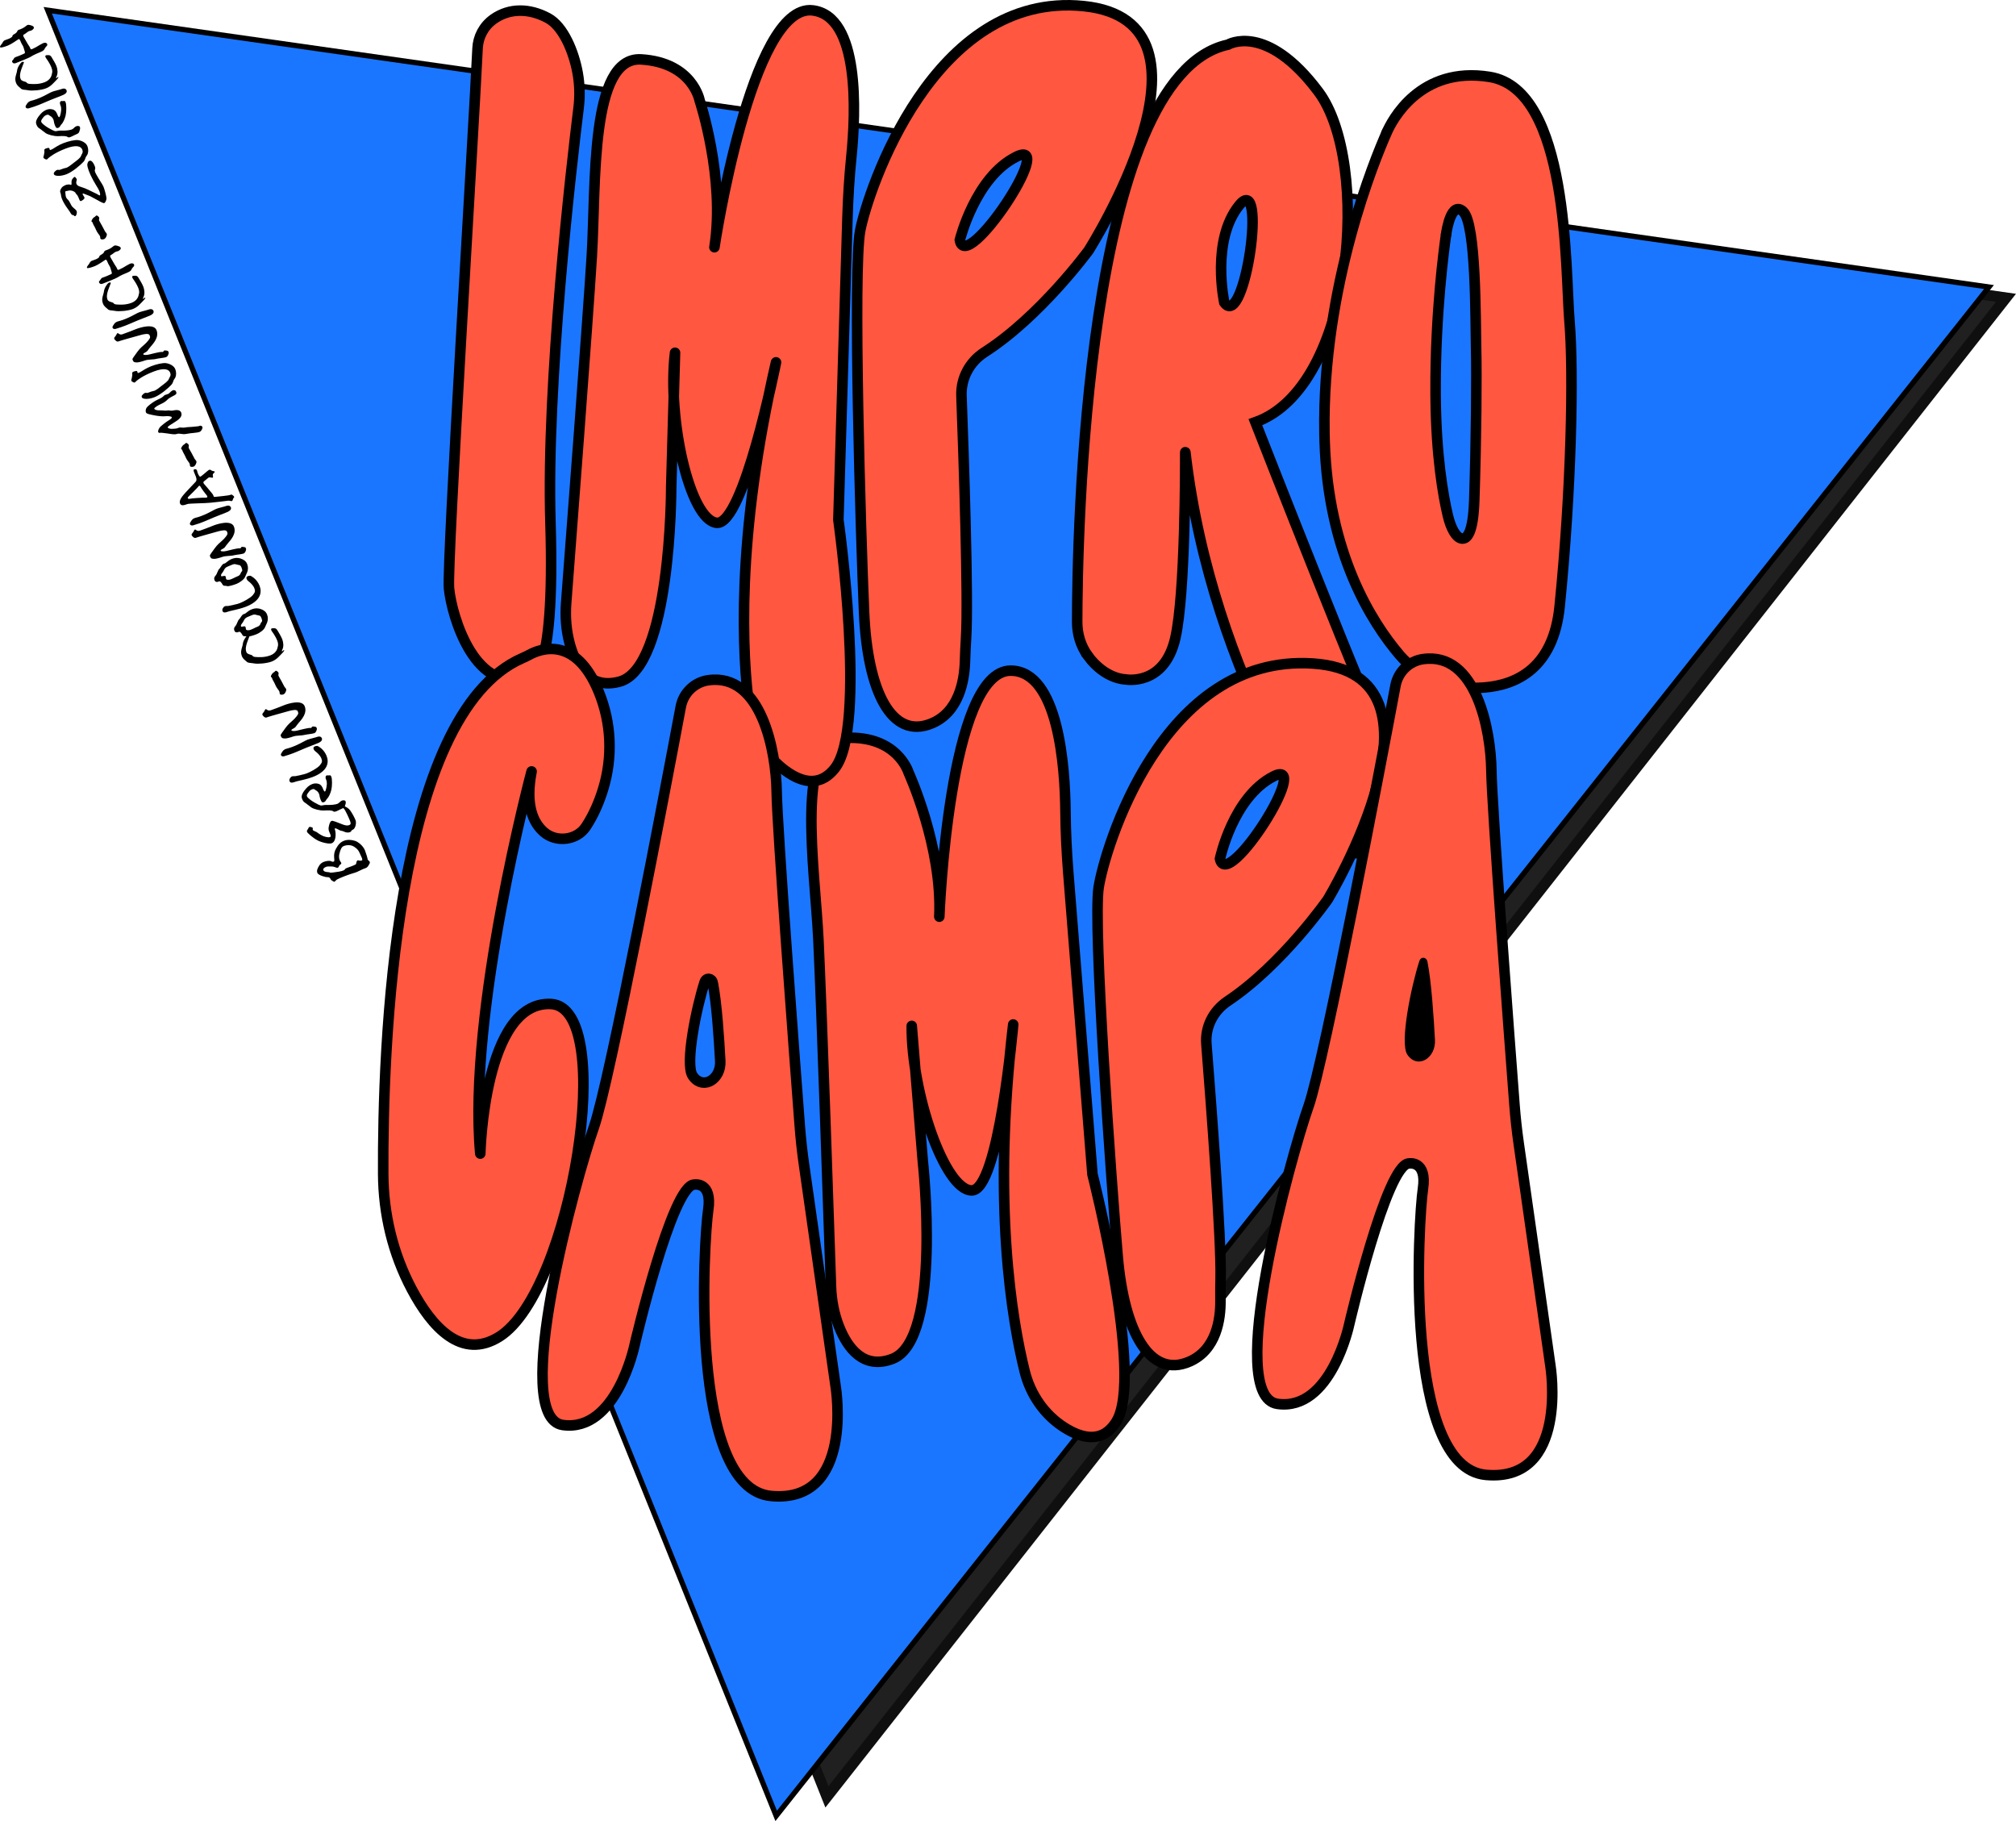 <?xml version="1.0" encoding="UTF-8"?><svg id="Capa_2" xmlns="http://www.w3.org/2000/svg" width="780.89" height="705.33" viewBox="0 0 780.89 705.33"><defs><style>.cls-1{fill:#202020;stroke:#0f0f0f;stroke-width:4.17px;}.cls-1,.cls-2,.cls-3,.cls-4{stroke-miterlimit:10;}.cls-5,.cls-6{stroke-width:0px;}.cls-5,.cls-2{fill:#1b76ff;}.cls-7{stroke-linecap:round;stroke-linejoin:round;}.cls-7,.cls-2,.cls-3,.cls-4{stroke:#000;}.cls-7,.cls-2,.cls-4{stroke-width:4.08px;}.cls-7,.cls-4{fill:#ff5740;}.cls-3{fill:none;stroke-width:2.04px;}</style></defs><g id="Capa_1-2"><polygon class="cls-1" points="320.31 695.95 183.86 353.64 47.41 11.32 412.21 63.34 777.01 115.35 548.66 405.65 320.31 695.95"/><polygon class="cls-5" points="300.65 703.32 159.57 353.64 18.49 3.96 394.45 57.56 770.42 111.17 535.53 407.24 300.65 703.32"/><polygon class="cls-3" points="300.65 703.32 159.57 353.64 18.49 3.96 394.45 57.56 770.42 111.17 535.53 407.24 300.65 703.32"/><path class="cls-7" d="m357.45,449.8s7.67,68.99-11.71,76.48c-11.3,4.37-17.49-4.32-20.68-12.32-2-5.01-3-10.35-3.18-15.73-.71-21.34-3.68-109.88-4.88-134.46-1.37-28.02-9.32-77.04,10.64-77.98,19.97-.94,24.26,13.36,24.26,13.36,0,0,13.21,28.72,11.94,55.89,0,0,3.65-95.55,27.72-95.29,18.49.2,20.99,37.41,21.15,54.67.08,7.92.47,15.84,1.1,23.74l9.35,116.67s20,78.33,9.26,95.73c-5.37,8.7-13.44,6.59-20.17,2.32-7.78-4.94-13.13-12.84-15.34-21.72-4.86-19.52-12.67-64.85-4.45-134.36,0,0-5.55,64.34-16.07,64.27-10.52-.07-23.46-37.97-23.23-63.73l4.29,52.48Z"/><path class="cls-7" d="m191.14,7.43c-3.81,2.69-5.96,6.91-6.16,11.31-1.42,30.6-11.94,199.43-11.06,209.09.97,10.61,10.31,42.75,31.57,33.9,0,0,9.67,3.54,7.73-59.26-1.67-54.16,8.17-138.59,10.91-160.78.55-4.48.43-9.01-.38-13.46-1.45-8.04-5.47-17.98-11.5-21.22-7.19-3.87-14.9-3.99-21.12.41Z"/><path class="cls-7" d="m259.98,189.26s.04,69.4-20.04,74.76c-11.72,3.12-16.91-6.18-19.2-14.48-1.43-5.2-1.85-10.61-1.44-15.98,1.64-21.29,8.41-109.62,9.92-134.19,1.71-28-.81-77.59,19.14-76.36,19.95,1.22,22.64,15.89,22.64,15.89,0,0,9.98,29.98,5.73,56.85,0,0,14.12-94.59,38.03-91.73,18.36,2.19,16.75,39.45,15.02,56.63-.8,7.89-1.28,15.8-1.52,23.72l-3.52,116.98s11.27,80.03-1.31,96.16c-6.29,8.07-14.08,5.1-20.31.13-7.19-5.75-11.64-14.18-12.87-23.25-2.69-19.93-5.47-65.83,10.34-134.05,0,0-12.58,63.36-23.03,62.15-10.45-1.21-19.15-40.27-16.09-65.86l-1.5,52.63Z"/><path class="cls-7" d="m374.21,247c-.2,3.09-.33,6.18-.43,9.28-.23,7.25-2.27,19.54-12.96,23.93-15.55,6.39-24.8-12.57-26.12-42.91-1.32-30.34-4.39-132.86-1.51-147.97,2.87-15.11,28.21-92.87,86.55-86.97,58.34,5.9,1.95,94.62,1.95,94.62,0,0-18.71,25.59-40.33,39.44-5.88,3.76-9.19,10.19-8.94,16.89.9,24.28,2.74,78.85,1.79,93.7Z"/><path class="cls-2" d="m371.79,92.96s5.97-24.44,21.96-32.29c15.99-7.85-19.77,46.08-21.96,32.29Z"/><path class="cls-4" d="m421.45,254.09c-2.84-3.82-4.21-8.48-4.21-13.2.03-30.56,2.59-211.39,58.39-223.59,0,0,14.79-8.9,35.1,18.27,20.31,27.17,13.95,114.31-24.46,127.96,0,0,46.62,119.08,49.98,122.74,3.35,3.66,14.04,30.55,6.35,39.58-7.69,9.03-25.1,2.85-25.1,2.85,0,0-48.01-64.12-58.35-153.53,0-.04-.06-.04-.06,0,.02,5.71.06,54.68-3.8,71.84-4.28,19.04-19.36,16.13-19.36,16.13,0,0-7.76.02-14.49-9.04Z"/><path class="cls-2" d="m474.22,117.17s-5.23-24.05,5.79-37.67c11.02-13.62,2.18,48.9-5.79,37.67Z"/><path class="cls-7" d="m537.1,51.42c-.4.95.42-.94,0,0h0Z"/><path class="cls-7" d="m577.04,29.79c-27.01-4.38-37.94,16.94-39.94,21.63.42-.94-.4.95,0,0-4.37,9.85-25.05,59.58-24.08,116.45.02,1.05.04,2.11.08,3.17,1.35,43.22,18.06,69.77,29.07,82.68,7.37,8.64,19.6,13.56,32.51,12.58,12.96-.98,27.05-7.69,29.44-31.43,4.59-45.58,5.49-90.59,3.81-110.5-1.68-19.92-.01-89.58-30.89-94.58Zm-5.28,104.92c.26,10.79.08,34.86-.71,58.99-.41,12.57-2.74,15.22-4.88,14.88-2.13-.34-4.15-3.8-5.36-8.92-1.81-7.66-4.54-23.02-4.73-46.28,0-.57,0-1.14-.01-1.7-.12-30.56,3.34-55.84,4.06-60.82.33-2.38,2.15-13.07,6.61-8.92,5.09,4.75,4.76,41.99,5.02,52.78Z"/><path class="cls-7" d="m560.13,90.84c-.07.48.07-.48,0,0h0Z"/><path class="cls-7" d="m472.8,494.85c-.08,2.99-.08,5.99-.06,8.98.06,7.01-1.5,18.95-12,23.53-15.28,6.65-25.28-11.39-27.8-40.68-2.52-29.29-9.65-128.29-7.38-142.98,2.27-14.69,24.51-90.63,83.03-86.71,58.53,3.91,5.7,91.4,5.7,91.4,0,0-17.68,25.31-38.73,39.35-5.72,3.82-8.78,10.13-8.27,16.6,1.86,23.44,5.86,76.13,5.5,90.51Z"/><path class="cls-2" d="m472.55,332.62s5-23.81,20.66-31.88c15.66-8.08-17.93,45.14-20.66,31.88Z"/><path class="cls-7" d="m274.34,263.46c-5.39.78-9.64,4.94-10.64,10.25-5.58,29.81-27.54,145.46-33.68,162.92-6.82,19.36-32.72,112.43-12.01,115.3,20.71,2.87,27.75-30.77,27.75-30.77,0,0,14.5-62.37,23.19-62.37,0,0,7.04-1.23,5.38,9.85-1.66,11.08-7.87,107.92,24.44,110.79,32.3,2.87,24.94-42.25,24.94-42.25l-12.29-86.18c-.71-4.95-1.25-9.92-1.63-14.9-2.03-26.59-8.76-115.42-8.95-129.54-.2-15.28-5.83-46.1-26.5-43.09Z"/><path class="cls-2" d="m276.09,380.69c-.4-1.95-2.54-2.15-3.15-.29-3.08,9.43-7.71,31.67-4.67,36.22.14.21.28.4.43.59,3.95,4.88,10.66.66,10.29-6.28-.45-8.52-1.4-22.77-2.91-30.23Z"/><path class="cls-7" d="m551.18,255.28c-5.39.78-9.64,4.94-10.64,10.25-5.58,29.81-27.54,145.46-33.68,162.92-6.82,19.36-32.72,112.43-12.01,115.3,20.71,2.87,27.75-30.77,27.75-30.77,0,0,14.5-62.37,23.19-62.37,0,0,7.04-1.23,5.38,9.85-1.66,11.08-7.87,107.92,24.44,110.79,32.3,2.87,24.94-42.25,24.94-42.25l-12.29-86.18c-.71-4.95-1.25-9.92-1.63-14.9-2.03-26.59-8.76-115.42-8.95-129.54-.2-15.28-5.83-46.1-26.5-43.09Z"/><path class="cls-6" d="m552.93,372.52c-.4-1.95-2.54-2.15-3.15-.29-3.08,9.43-7.71,31.67-4.67,36.22.14.21.28.4.43.59,3.95,4.88,10.66.66,10.29-6.28-.45-8.52-1.4-22.77-2.91-30.23Z"/><path class="cls-7" d="m186.04,446.81s1.36-59.15,27.33-57.95c25.98,1.2,8.08,111.09-19.88,128.81-14.68,9.3-26.27-3.77-33.98-18.28-7.39-13.91-11-29.25-11.08-44.74-.23-47.51,3.78-177.94,53.93-199.75.91-.4,1.81-.81,2.68-1.29,3.82-2.11,17.78-7.86,26.87,14.3,4.95,12.07,5.51,25.36,1.69,37.78-1.48,4.81-3.61,9.91-6.66,14.52-3.47,5.23-11.35,6.28-16.23,2.1-4.19-3.59-7.36-10.44-4.8-23.52,0,0-24.85,93.15-19.88,148.01Z"/><path class="cls-6" d="m137.53,325.67c1.35.45,3.22,2.06,3.84,3.73.59,1.68.94,2.73.97,3.07.02.31.2.76.49.89.29.13.61.67.33,1.09-.26.38-.59,1.55-1.75,1.86-1.12.29-2.66,1.38-4.31,1.81-1.68.44-5.78,2.02-6.6,2.55-.79.52-.77,1.1-1.36.73-.56-.37-.82-.41-1.07-.87-.24-.53-.58-.85-1.25-.8-.63.07-3.51-.69-3.88-1.63-.37-.94.06-1.69.54-2.57.48-.88,1.13-1.41,1.94-1.72.81-.31,2.22-.58,2.84-.23.62.35,1.31.26,1.25-.48-.04-.71-.43-2.48.6-4.33,1-1.84,1.86-2.63,3.17-3.14,1.31-.51,2.91-.39,4.26.06Zm-6.05,4.91c-.42,1.73.12,2.84.59,3.42.48.61-.48.88-.67,1.27-.2.36-.19.66-.6.82-.42.16-1.12-.47-2.33-.49-1.21-.02-1.67-.05-2.21.16-.57.22-1.21.68-1.04,1.2.29,1,2.22.74,2.48.95.21.2,1.79,0,3.6-.31,1.83-.33,2.19-.64,2.41-1.04.23-.37,1.69-.69,3.16-1.33,1.51-.62.9-.59,1.27-1.5.35-.94.57-.29,1.71-.38,1.1-.08,0-1.59-.58-3.04s-1.98-2.4-2.83-2.73c-.87-.36-2.26-.31-3.18.05-.93.36-1.33,1.17-1.77,2.94Z"/><path class="cls-6" d="m135.65,313.89c.67.92,1.65,2.7,2.06,3.75.42,1.05,0,3.23-1.02,3.7-1.03.43-.22.75-1.48,1.06-1.24.27-2.25-.56-2.81-.58-.53-.04-1-.34-1.6-.66-.6-.29-1.33-.67-1.08.14.27.76.37,1.91.2,3.05-.2,1.15-.61,1.94-1.48,2.27-.9.35-3.75-.25-5.48-1.15-1.7-.91-3.86-2.81-4.04-3.27-.18-.45.19-.84.38-1.12.18-.24.31-.71.51-.79.21-.08,1.21.09,1.33.39.12.3-.22.67.17.94.42.29,1.28.55,1.74.93.42.36,1.69,1.15,2.52,1.42.86.26,1.78.42,2.2.26s.51-.44-.11-1.76c-.62-1.32-.37-1.91-.21-2.73.2-.81.55-2.02,1.45-1.81.9.17,3.76,1.43,4.46,1.61.68.15,1.19.31,1.9.03s.69-.69.3-1.68c-.38-.96-1.75-4.08-2.36-4.68-.64-.58-.5-1.27.13-.99.67.3,1.67.74,2.31,1.68Z"/><path class="cls-6" d="m128.34,300.84c.36.91.34,3.66,0,5.07-.32,1.45-1.15,3.02-1.59,3.39-.45.35-.47,1.08-1.25,1.38-.81.31-1.01-.2-1.39-1.17-.38-.96-.25-1.33-.55-2.08-.28-.72-.87-1.16-1.35-1.42-.5-.29-.54-.59-1.35-.28-.78.3-1.01.67-1.48,1.3-.47.64-.66.95-.46,1.46.2.51,1.79,1.74,2.84,2.31,1.08.56,2.2,1.3,2.88,1.18.67-.12,1.21-.26,2.43-.21,1.25.04,2.87-.14,3.62-.43.72-.28,1.08-1.01,1.71-1.25.6-.23,1.28-.15,1.44.24.15.39.11.79-.07,1.31-.17.52-.15,1.1-1.26,1.53-1.14.44-2.75,1.58-3.35,1.12-.58-.51-1.9-.45-3.62-.37-1.73.08-4.14-.62-4.94-1.18-.79-.53-1.96-1.57-2.58-1.92-.59-.36-.84-1-1.07-1.57-.46-1.18.62-2.71,1.57-3.8.92-1.08,1.78-1.52,2.61-1.84.87-.33,2.02-.19,2.67.15.65.34,1.05,1.09,1.27,1.66.23.57.68,1.82,1.07.7.4-1.16.7-3.02.19-4.14-.51-1.12-.06-1.82.62-1.66.7.11,1.02-.39,1.37.51Z"/><path class="cls-6" d="m123.24,289.05c.48.26,2.3,1.3,3.28,3.77.97,2.47.54,5.84-5.4,8.13-2.27.88-5.51,1.47-6.22,1.68-.72.17-2.31,1.03-2.72,0-.18-.45-.06-.85.11-1.12.14-.26.4-.64.82-.8.42-.16,1.17,0,1.66-.16.46-.14,2.79-.52,4.07-1.02,1.25-.48,4.03-1.91,5.04-3.1.98-1.18.99-1.67.58-2.73-.42-1.05-1.54-2.15-2.3-2.69-.73-.55-.89-1.22-.64-1.63.29-.39,1.24-.62,1.72-.35Z"/><path class="cls-6" d="m123.22,285.31c.62-.17,1.22.05,1.44.59.21.54.16,1.36-2.02,2.13-2.16.8-6.31,2.51-7.83,3.2-1.5.65-4.27,1.58-4.81,1.69-.56.15-1.03-.09-1.15-.39-.2-.51.27-.97.54-1.43.27-.45.83-.95,1.69-1.14.85-.19,2.9-.85,5.02-1.94,2.09-1.09,2.73-1.54,4.15-1.88,1.4-.37,2.33-.62,2.97-.84Z"/><path class="cls-6" d="m104.9,275.09c1.23-.47,3.38-1.2,5-1.9,1.63-.67,7.05-2.38,8.12.34,1.08,2.74-1.23,5.17-2.34,6.46-1.11,1.3-1.08,1.63-1.7,1.98-.65.36-1.21.61-1.09.91.12.3,1.27.34,2.2.09.9-.25,4.15-1.01,4.69-1.02.54-.03.85.16.98-.31.17-.45.99-.21,1.34-.17.37.07.47.23.61.6.15.39-.25,1.63-.97,1.9-.72.28-2.93.44-3.83.68-.92.28-3,.15-4.34.6-1.33.48-2.65.78-3.07.77-.46-.03-1.29.05-1.54-.59-.19-.48-.57-.48.24-1.58.78-1.07,1.93-2.8,2.9-3.66.94-.85,1.98-1.7,2.71-2.65.75-.98.88-1.18.53-2.05-.33-.84-2.01-.47-3.38-.12-1.33.38-7.45,2.05-8.2,2.34-.72.28-.97.34-1.48-.09-.49-.47-1-.87-.36-1.53.62-.69.66-1.3.99-1.42.33-.13.79.88,1.99.41Z"/><path class="cls-6" d="m107.88,260.54c.14.36-.15.85,0,1.22.15.39,1.05,1.78,1.14,2.03.11.27,1.01,1.87,1.11,2.11.11.27.53.56.71,1.01.19.48-.37,1.78-1.06,2.04-.66.25-1.31.09-1.41-.18-.09-.24-.01-.9-.33-1.26-.29-.38-1.02-1.38-1.23-1.89-.2-.51-.86-1.82-1.1-2.18-.23-.33-.42-1.23-.55-1.14-.11.08-.29-.13-.22-.47.08-.31.62-1.21,1.01-1.36.39-.15.6-.58.87-.68.24-.09.93.44,1.06.77Z"/><path class="cls-6" d="m96.68,246.28c-.14.51-.96,2.28-1.27,3.58-.31,1.3-.24,2,.03,2.7.26.66.98.84,1.8,1.08.81.21.43.74,1.74.82,1.31.09,3.5.24,5.8-.65,2.33-.9,2.69-2.71,2.77-3.19.12-.5.38-1.12-.16-2.51-.53-1.36-1.56-2.91-2.05-3.55s-.42-1.23.18-1.21c.59.01,1.3-.29,1.93.78.63,1.08,1.42,2.3,1.87,3.45s.6,2.75.14,3.77c-.46,1.01-.32,1.2.16.67.48-.53.84-.15-.31.96-1.11,1.12-2.12,2.49-4.06,3.24-1.94.75-5.52,1.02-6.84.73-1.34-.25-2.35-.1-2.85-.67-.52-.53-1.41-.95-1.89-2.19-.76-1.93.25-3.39.39-4.7.15-1.45,1.41-3.05,1.74-3.28.29-.22,1.05-.3.9.18Z"/><path class="cls-6" d="m101.03,235.91c.87.29,1.92.86,2.4,2.06.94,2.38-.45,3.93-.77,4.95-.33,1-2.19,2.31-3.33,2.74-1.13.44-3.21,1.1-3.76.86-.54-.24-1.28.15-1.67-.57-.4-.75-.94-1.51-1.5-1.19-.56.32-1.32.23-1.59-.46-.24-.6-.26-1.18.4-1.86.62-.69.86-2.1,1.4-2.56.54-.45,1.09-1.95,1.88-2.05.78-.13,1.42-1.21,2.97-1.81s2.65-.43,3.56-.13Zm-7.32,5.61c-.38.43-.47.81-.35,1.11s.89-.1,1.39-.05c.5.05.4.75.51,1.12.09.41.71.49,1.47.33.77-.16,1.87-.86,3.03-1.31,1.19-.46,1.12-1.34,1.39-1.62.29-.32.62-.45.12-1.71-.51-1.3-.97-.88-2-1.24-1.02-.4-1.81.21-3.33.8-1.49.58-1.31,1.48-2.23,2.56Z"/><path class="cls-6" d="m97.27,223.13c.48.26,2.3,1.3,3.28,3.77.97,2.47.54,5.84-5.4,8.13-2.27.88-5.51,1.47-6.22,1.68-.72.18-2.31,1.03-2.72,0-.18-.45-.06-.85.11-1.12.14-.26.4-.64.82-.8.42-.16,1.17,0,1.66-.16.46-.14,2.79-.52,4.07-1.02,1.25-.48,4.03-1.91,5.05-3.1.98-1.18.99-1.67.58-2.73-.42-1.05-1.54-2.15-2.3-2.69-.73-.55-.89-1.22-.64-1.63.29-.39,1.24-.62,1.72-.35Z"/><path class="cls-6" d="m93.33,216.38c.87.29,1.92.85,2.4,2.06.94,2.38-.45,3.93-.77,4.95-.33,1-2.19,2.31-3.32,2.74-1.14.44-3.21,1.1-3.76.86-.54-.24-1.28.15-1.67-.57-.4-.75-.94-1.51-1.5-1.19-.56.32-1.32.23-1.59-.46-.24-.6-.26-1.19.4-1.86.62-.69.86-2.1,1.4-2.56.54-.45,1.09-1.95,1.88-2.05.78-.13,1.42-1.21,2.97-1.81s2.65-.43,3.56-.13Zm-7.32,5.61c-.38.43-.47.81-.35,1.11s.89-.1,1.39-.05c.5.05.4.75.51,1.12.09.41.71.49,1.47.33.77-.16,1.87-.86,3.03-1.31,1.19-.46,1.12-1.34,1.39-1.62.29-.32.62-.45.12-1.71-.51-1.3-.97-.88-2-1.24-1.02-.4-1.81.21-3.33.8-1.49.58-1.31,1.48-2.23,2.56Z"/><path class="cls-6" d="m77.49,205.52c1.23-.47,3.38-1.2,5-1.9,1.63-.67,7.05-2.38,8.12.34,1.08,2.74-1.23,5.17-2.34,6.46-1.11,1.3-1.08,1.63-1.7,1.98-.65.36-1.21.61-1.09.91.12.3,1.27.34,2.2.09.9-.25,4.14-1.01,4.69-1.02.54-.03.85.16.98-.31.17-.45.99-.21,1.34-.17.37.07.47.23.61.6.15.39-.25,1.63-.97,1.9-.72.28-2.93.44-3.83.68-.92.29-3,.15-4.34.6-1.33.48-2.65.78-3.07.77-.46-.03-1.29.05-1.54-.59-.19-.48-.57-.48.24-1.59.78-1.07,1.93-2.79,2.9-3.66.94-.85,1.98-1.7,2.71-2.65.75-.98.88-1.17.53-2.05-.33-.84-2.01-.47-3.38-.12-1.33.38-7.45,2.05-8.2,2.34-.72.28-.97.34-1.48-.09-.49-.47-1-.87-.36-1.53.62-.69.66-1.3.99-1.42s.79.88,1.99.41Z"/><path class="cls-6" d="m87.97,195.87c.62-.17,1.22.05,1.44.59s.16,1.36-2.02,2.13c-2.16.8-6.31,2.51-7.83,3.2-1.5.65-4.27,1.58-4.81,1.69-.56.15-1.03-.09-1.15-.39-.2-.51.27-.97.54-1.43.27-.45.83-.95,1.69-1.14.85-.19,2.9-.84,5.02-1.94,2.09-1.08,2.73-1.54,4.15-1.88,1.4-.37,2.34-.62,2.97-.84Z"/><path class="cls-6" d="m76.39,182.56c.17.87.84,2.21,1.23,2.06.36-.14,2.15-1.7,2.77-2.22.61-.55.99-.63,1.51-.2.54.42,1.14.19,1.26.49.12.3-.51.54-.71,1-.16.48.29,1.17-.07,1.31-.39.15-1.12-.4-1.73.08s-1.38,1.12-1.66,1.37c-.25.24-.36.49.1,1.04.46.55,1.35,1.5,1.98,2.33.67.82,1.41,1.57,1.58,2.1.17.52.09.59.82.51.72-.1,5.28-.48,5.76-.77.26-.13.6-.13.87.12.24.25.46.31.58.61s-.4.64-.42.86c-.03.19-.15.68-.47.81-.36.14-.79-.25-1.46-.13-.64.11-4.96.6-6.88.79-1.91.22-8.07.24-8.82.49-.8.24-2.41,1.04-2.9-.2-.51-1.3,1-2.96,2.12-4.23,1.09-1.25,3.63-3.8,3.91-4.15.31-.36.53-.83.14-1.93-.39-1.07-1.26-2.67-.75-2.87.54-.21,1.08-.14,1.25.73Zm-3.2,9.61c-1.05,1-.06,1.17.49.99.59-.16,4.81-.47,5.9-.4,1.09.06.74-.67.38-1.05-.35-.35-1.89-2.43-2.3-3.21-.44-.77-.72-.17-1.17.35-.48.53-2.72,2.79-3.3,3.33Z"/><path class="cls-6" d="m73.11,172.3c.14.36-.15.85,0,1.22.15.39,1.05,1.78,1.14,2.03.11.27,1.01,1.87,1.11,2.11.11.27.53.56.71,1.01.19.48-.37,1.77-1.05,2.04-.66.25-1.31.09-1.41-.18-.09-.24-.01-.9-.33-1.26-.29-.38-1.02-1.38-1.23-1.89s-.86-1.82-1.1-2.18c-.23-.33-.42-1.23-.55-1.14-.11.08-.29-.13-.22-.47.08-.31.62-1.21,1.01-1.36.39-.15.6-.58.87-.68.24-.09.93.44,1.06.77Z"/><path class="cls-6" d="m68.14,151.57c.15.39.58.96-.65,1.57-1.2.64-1.99.98-2.67,1.69-.68.72-1.55,1.23-2.48,1.65-.97.41-2.74,1.44-2.57,1.86.17.42,1.33.67,2.23.6.88-.03,2.25.21,2.84.05.58-.19,1.08.21,2.08.03.99-.21,2.75-.54,3.27.78.52,1.33-.54,2.47-2.23,3.51-1.65,1.05-3.14,1.91-3.01,2.24.14.36,1.11.65,1.93.54.82-.11,1.28.02,2.2-.36.91-.39,1.34.07,2.56-.15,1.22-.23,2.18-.15,3.52-.32,1.34-.17,1.55-.08,2.15-.31.63-.24,1,.17,1.12.47.12.3-.35,1.56-1.1,1.85-1.11.43-3.15.38-5.03.77-1.88.38-2.66-.36-3.77.03-1.13.37-2.72-.09-3.73-.19-1-.1-2.3-.33-2.65-.26-.31.08-.72.1-.87-.29-.15-.39.16-1.42.97-2.18.83-.77,1.94-1.62,2.86-2.18.88-.55,1.57-.99,1.42-1.38-.15-.39-1.68-.5-2.63-.37-.95.12-2.97-.1-4.36-.4-1.39-.3-2.77-.49-3.01-1.09-.24-.6-.11-1.59.7-2.32.8-.76,2.61-2.12,3.91-2.66,1.3-.54,1.97-1.04,2.4-1.52.44-.45,1.54-.46,1.98-.91.4-.47.96-.96,1.47-1.16.48-.18,1.02.06,1.16.42Z"/><path class="cls-6" d="m53.18,143.91c.15.39-.06.89,1.12.23,1.15-.65,2.28-1.54,4.26-2.3,1.97-.76,4.39-1.35,5.76-1.19,1.35.2,3.04.98,3.56,2.31.51,1.3.42,2.9-.28,3.76-.69.86-.38,1.47-1.37,2.47-.94,1.02-4.06,3.76-6.42,4.67s-4.59.77-4.87.04c-.2-.51.05-.75.32-1.03.26-.31.88-.9,1.42-.69.52.18,1.73-.6,2.71-.73.99-.11,2.45-1.47,3.36-2.13.9-.69,2.42-1.73,2.67-2.56.27-.8.97-1.21.48-2.44-.5-1.27-2.24-2.02-6.45-.39-4.21,1.63-6.02,3.16-6.54,3.57-.56.42-.56.94-1.43.48-.9-.45-.63-.73-.43-1.53.2-.81.24-1.41.14-1.83-.1-.41.42-.68.89-.8.47-.11.95-.3,1.1.09Z"/><path class="cls-6" d="m47.51,129.43c1.23-.47,3.38-1.2,5-1.9,1.63-.66,7.05-2.38,8.12.34,1.08,2.74-1.23,5.17-2.34,6.47-1.11,1.3-1.08,1.63-1.7,1.98-.65.36-1.21.61-1.09.91.12.3,1.27.34,2.2.09.9-.25,4.14-1.01,4.69-1.02.54-.03.85.16.98-.31.17-.45.99-.21,1.34-.17.37.07.47.24.61.6.15.39-.25,1.63-.97,1.9-.72.28-2.93.44-3.83.68-.92.29-3,.15-4.34.6-1.33.48-2.65.78-3.07.77-.46-.03-1.29.05-1.54-.59-.19-.48-.57-.48.24-1.58.78-1.07,1.93-2.8,2.9-3.66.94-.85,1.98-1.7,2.71-2.64.75-.98.88-1.18.53-2.05-.33-.84-2.01-.47-3.38-.12-1.33.38-7.45,2.05-8.2,2.34-.72.28-.97.34-1.48-.09-.5-.47-1-.87-.36-1.53.62-.69.66-1.3.99-1.42s.79.88,1.99.41Z"/><path class="cls-6" d="m57.99,119.78c.62-.17,1.22.05,1.44.59.21.54.16,1.36-2.02,2.13-2.16.8-6.31,2.51-7.83,3.2-1.5.65-4.27,1.58-4.81,1.69-.56.15-1.03-.09-1.15-.39-.2-.51.27-.97.54-1.43.27-.45.83-.95,1.69-1.14.85-.19,2.9-.85,5.02-1.94,2.09-1.09,2.73-1.54,4.15-1.88,1.4-.37,2.33-.62,2.97-.84Z"/><path class="cls-6" d="m42.88,109.75c-.14.51-.96,2.28-1.27,3.58-.31,1.3-.24,2.01.03,2.7.26.66.98.84,1.8,1.08.8.21.43.74,1.74.82,1.31.09,3.5.24,5.8-.65,2.33-.9,2.69-2.71,2.77-3.19.12-.5.38-1.12-.16-2.51-.53-1.36-1.56-2.91-2.05-3.55s-.42-1.23.18-1.21c.59.01,1.3-.29,1.93.78s1.42,2.3,1.87,3.45c.45,1.15.6,2.75.14,3.77-.46,1.01-.32,1.2.16.67.48-.53.84-.15-.31.96-1.11,1.12-2.12,2.49-4.06,3.24s-5.52,1.02-6.84.73c-1.34-.25-2.35-.1-2.85-.67-.52-.53-1.41-.95-1.89-2.19-.76-1.93.25-3.4.39-4.7.15-1.45,1.41-3.05,1.74-3.28.29-.22,1.05-.3.89.17Z"/><path class="cls-6" d="m45.37,95.17c.83.27,1.21.36,1.39.82.19.48-.57,1.26-1.45,1.39-.87.16-1.42.86-1.98,1.18-.56.32-.91.39-.52,1.14.39.72,1.35,2.29,1.61,2.78.29.48.71,1.01.9,1.49.18.45.2.76.95.4.74-.32,2.04-1.03,2.77-1.52.75-.46,1.61-.9,2.04-.86.45,0,.75.23.85.5.26.66-.55.98-.81,1.53-.26.55-.51,1.06-1.61,1.49-1.08.42-2.98,1.26-3.82,1.83-.84.57-5.23,2.27-5.95,2.55-.72.28-1.18-.03-1.36-.48-.19-.48.29-.67.47-.98.22-.33.29-.74,1.12-.99.84-.22,2.69-1.11,3.02-1.24.33-.13.48-.26.15-1.2-.31-.96-.36-1.53-.9-2.29-.54-.76-.86-2.45-1.41-2.09-.55.35-2.81,1.96-4.09,2.45-1.25.49-2.9,1.02-3.05.66-.15-.39.35-.86.77-1.45.41-.54.36-1.01,1.3-1.34.95-.3,1.88-.66,2.42-1.11.57-.47-.03-.61.9-1.11,1.71-.9.98-1.46,1.81-1.71.79-.27,1.86-.69,2.61-1.32.78-.65,1-.77,1.86-.51Z"/><path class="cls-6" d="m38.4,84.21c.14.36-.15.85,0,1.22.15.39,1.05,1.78,1.14,2.03.11.27,1.01,1.87,1.11,2.11.11.27.53.56.71,1.01.19.48-.37,1.78-1.06,2.04-.66.25-1.31.09-1.41-.18-.09-.24-.01-.9-.33-1.26-.29-.38-1.02-1.38-1.23-1.89-.2-.51-.86-1.82-1.1-2.18-.23-.33-.42-1.23-.55-1.14-.11.08-.29-.13-.22-.47.08-.31.62-1.21,1.01-1.36.39-.15.6-.58.87-.68.24-.09.93.44,1.06.77Z"/><path class="cls-6" d="m36.55,63.98c.98,2.05-.58,1.23.69,3.49,1.23,2.24,2.35,3.78,2.79,4.72.45.97,1.19,3.89,1.21,4.57.04.71-.48,1.75-.84,1.89-.36.14-1.53-.48-2.3-.95-.8-.46-2.62-1.42-3.23-1.74-.6-.29-1.72-.62-2.28-.89-.36-.14-1.09-.41-.09,1.01.39.54.25.91-.31,1.3-.54.38-1.08.83-1.37.11-.29-.72-.74-1.87-1.13-2.17-.44-.32-.27-.69-.99-1.11-.7-.46-1.8-.55-2.4-.32-.63.24-1.13-.15-.99.8.13.96,0,1.74.91,2.57.91.83,1.13,2.17,1.92,2.94.74.75,1.33,1.01,1.55,1.59.23.57-.07,1.73-.52,1.91-.48.19-.49-.47-.95-.4-.42.06-.85-.68-1.2-1.31-.38-.62-1.25-1.67-1.94-2.83-.7-1.16-.84-1.52-1.08-2.12-.55-1.39-.27-1.74-.62-2.44-.31-.71.23-1.51.59-2,.33-.47,1.47-.98,1.85-1.06.37-.11,1.08-.14,1.37-.01.26.14.63.28.51-.89-.13-1.2.99-2.12,1.22-2.14.22-.05.42.46.68.68.26.21.08.63-.04,1.2-.14.61.06,1.12.64,1.53.58.43,2.36.75,3.93,1.57s3.33,1.56,3.72,1.83c.41.26,1.18.9.87-.51-.31-1.41-.96-1.99-2.6-4.94-1.63-2.92-2.28-5.17-2.31-5.85-.04-.71.3-1.51.69-1.66.42-.16,1.08-.42,2.06,1.64Z"/><path class="cls-6" d="m19.15,57.54c.15.39-.06.89,1.12.23,1.15-.66,2.28-1.54,4.25-2.31,1.97-.76,4.39-1.35,5.76-1.19,1.35.21,3.04.98,3.56,2.31.51,1.3.42,2.9-.28,3.76-.69.86-.38,1.47-1.37,2.47-.94,1.02-4.06,3.76-6.42,4.67-2.36.91-4.59.77-4.87.04-.2-.51.05-.75.32-1.03.26-.31.89-.9,1.42-.69.52.18,1.73-.6,2.71-.73.99-.11,2.45-1.47,3.36-2.13.9-.69,2.42-1.73,2.67-2.56.27-.8.97-1.21.48-2.44-.5-1.27-2.24-2.02-6.45-.39-4.21,1.63-6.02,3.16-6.54,3.57-.56.42-.56.94-1.43.48-.9-.45-.63-.73-.43-1.54.2-.81.24-1.41.14-1.83-.09-.42.42-.68.89-.8s.95-.3,1.1.09Z"/><path class="cls-6" d="m25.42,39.66c.36.91.34,3.66,0,5.07-.32,1.45-1.15,3.02-1.59,3.39-.45.35-.47,1.08-1.24,1.38-.81.31-1.01-.2-1.39-1.17s-.25-1.33-.54-2.08c-.29-.72-.87-1.16-1.35-1.42-.5-.3-.54-.59-1.35-.28-.78.3-1.01.67-1.48,1.3-.47.64-.66.95-.46,1.46.2.51,1.79,1.74,2.84,2.31,1.08.56,2.2,1.3,2.88,1.18.67-.12,1.21-.26,2.43-.21,1.25.04,2.87-.14,3.62-.43.72-.28,1.08-1.01,1.71-1.25.6-.23,1.28-.15,1.44.24.15.39.11.79-.07,1.31-.17.52-.15,1.1-1.26,1.53-1.14.44-2.75,1.58-3.35,1.12-.58-.51-1.9-.45-3.62-.37-1.73.08-4.14-.62-4.94-1.18-.79-.53-1.96-1.57-2.58-1.92-.59-.36-.84-1-1.07-1.57-.46-1.18.62-2.71,1.57-3.8.92-1.08,1.78-1.52,2.61-1.84.87-.33,2.02-.19,2.67.15.65.34,1.05,1.09,1.27,1.66.23.57.68,1.82,1.07.7.4-1.16.7-3.02.19-4.14-.51-1.12-.06-1.82.62-1.66.7.11,1.02-.39,1.37.51Z"/><path class="cls-6" d="m24.33,34.35c.62-.17,1.22.05,1.44.59.21.54.16,1.36-2.02,2.13-2.16.8-6.31,2.51-7.83,3.2-1.5.65-4.27,1.58-4.81,1.69-.56.15-1.03-.09-1.15-.39-.2-.51.27-.97.54-1.43.27-.45.83-.95,1.69-1.14.85-.19,2.9-.84,5.02-1.94,2.09-1.08,2.73-1.54,4.15-1.88,1.4-.37,2.34-.62,2.97-.84Z"/><path class="cls-6" d="m9.22,24.31c-.14.51-.96,2.28-1.27,3.58-.31,1.3-.24,2,.03,2.7.26.66.98.84,1.8,1.08.81.21.43.74,1.74.82,1.31.09,3.5.24,5.8-.65,2.33-.9,2.69-2.71,2.77-3.19.12-.5.38-1.12-.16-2.51-.53-1.36-1.56-2.91-2.05-3.55-.49-.64-.42-1.23.18-1.21.59.01,1.3-.29,1.93.78.63,1.08,1.42,2.3,1.87,3.44.45,1.15.6,2.76.14,3.77-.46,1.01-.32,1.2.16.67.48-.53.84-.15-.31.95-1.11,1.12-2.12,2.49-4.06,3.24-1.94.75-5.52,1.02-6.84.73-1.34-.25-2.35-.1-2.85-.67-.52-.53-1.41-.95-1.89-2.19-.76-1.93.25-3.39.39-4.7.15-1.45,1.41-3.05,1.74-3.28.29-.22,1.05-.3.9.18Z"/><path class="cls-6" d="m11.71,9.73c.83.27,1.21.37,1.39.82.19.48-.57,1.26-1.45,1.4-.87.16-1.42.86-1.98,1.18-.56.32-.91.39-.52,1.14.39.72,1.35,2.29,1.61,2.78.29.48.71,1.01.9,1.49.18.45.2.76.95.4.73-.32,2.04-1.03,2.77-1.52.75-.46,1.61-.9,2.04-.86.45,0,.75.23.85.5.26.66-.55.98-.81,1.53-.26.55-.51,1.06-1.61,1.49-1.08.42-2.98,1.26-3.82,1.83-.84.57-5.23,2.27-5.95,2.55-.72.28-1.18-.03-1.36-.48-.19-.48.29-.67.47-.98.22-.33.29-.74,1.12-.99.84-.22,2.69-1.11,3.02-1.24.33-.13.48-.26.15-1.2-.31-.96-.36-1.53-.9-2.29-.54-.76-.86-2.45-1.41-2.1-.55.35-2.81,1.96-4.09,2.45-1.25.49-2.9,1.02-3.05.66-.15-.39.35-.86.77-1.45.41-.54.36-1.01,1.3-1.34.95-.3,1.88-.66,2.42-1.11.57-.46-.03-.61.9-1.11,1.71-.9.98-1.45,1.81-1.71.79-.27,1.86-.69,2.61-1.32.78-.65,1-.77,1.86-.51Z"/></g></svg>